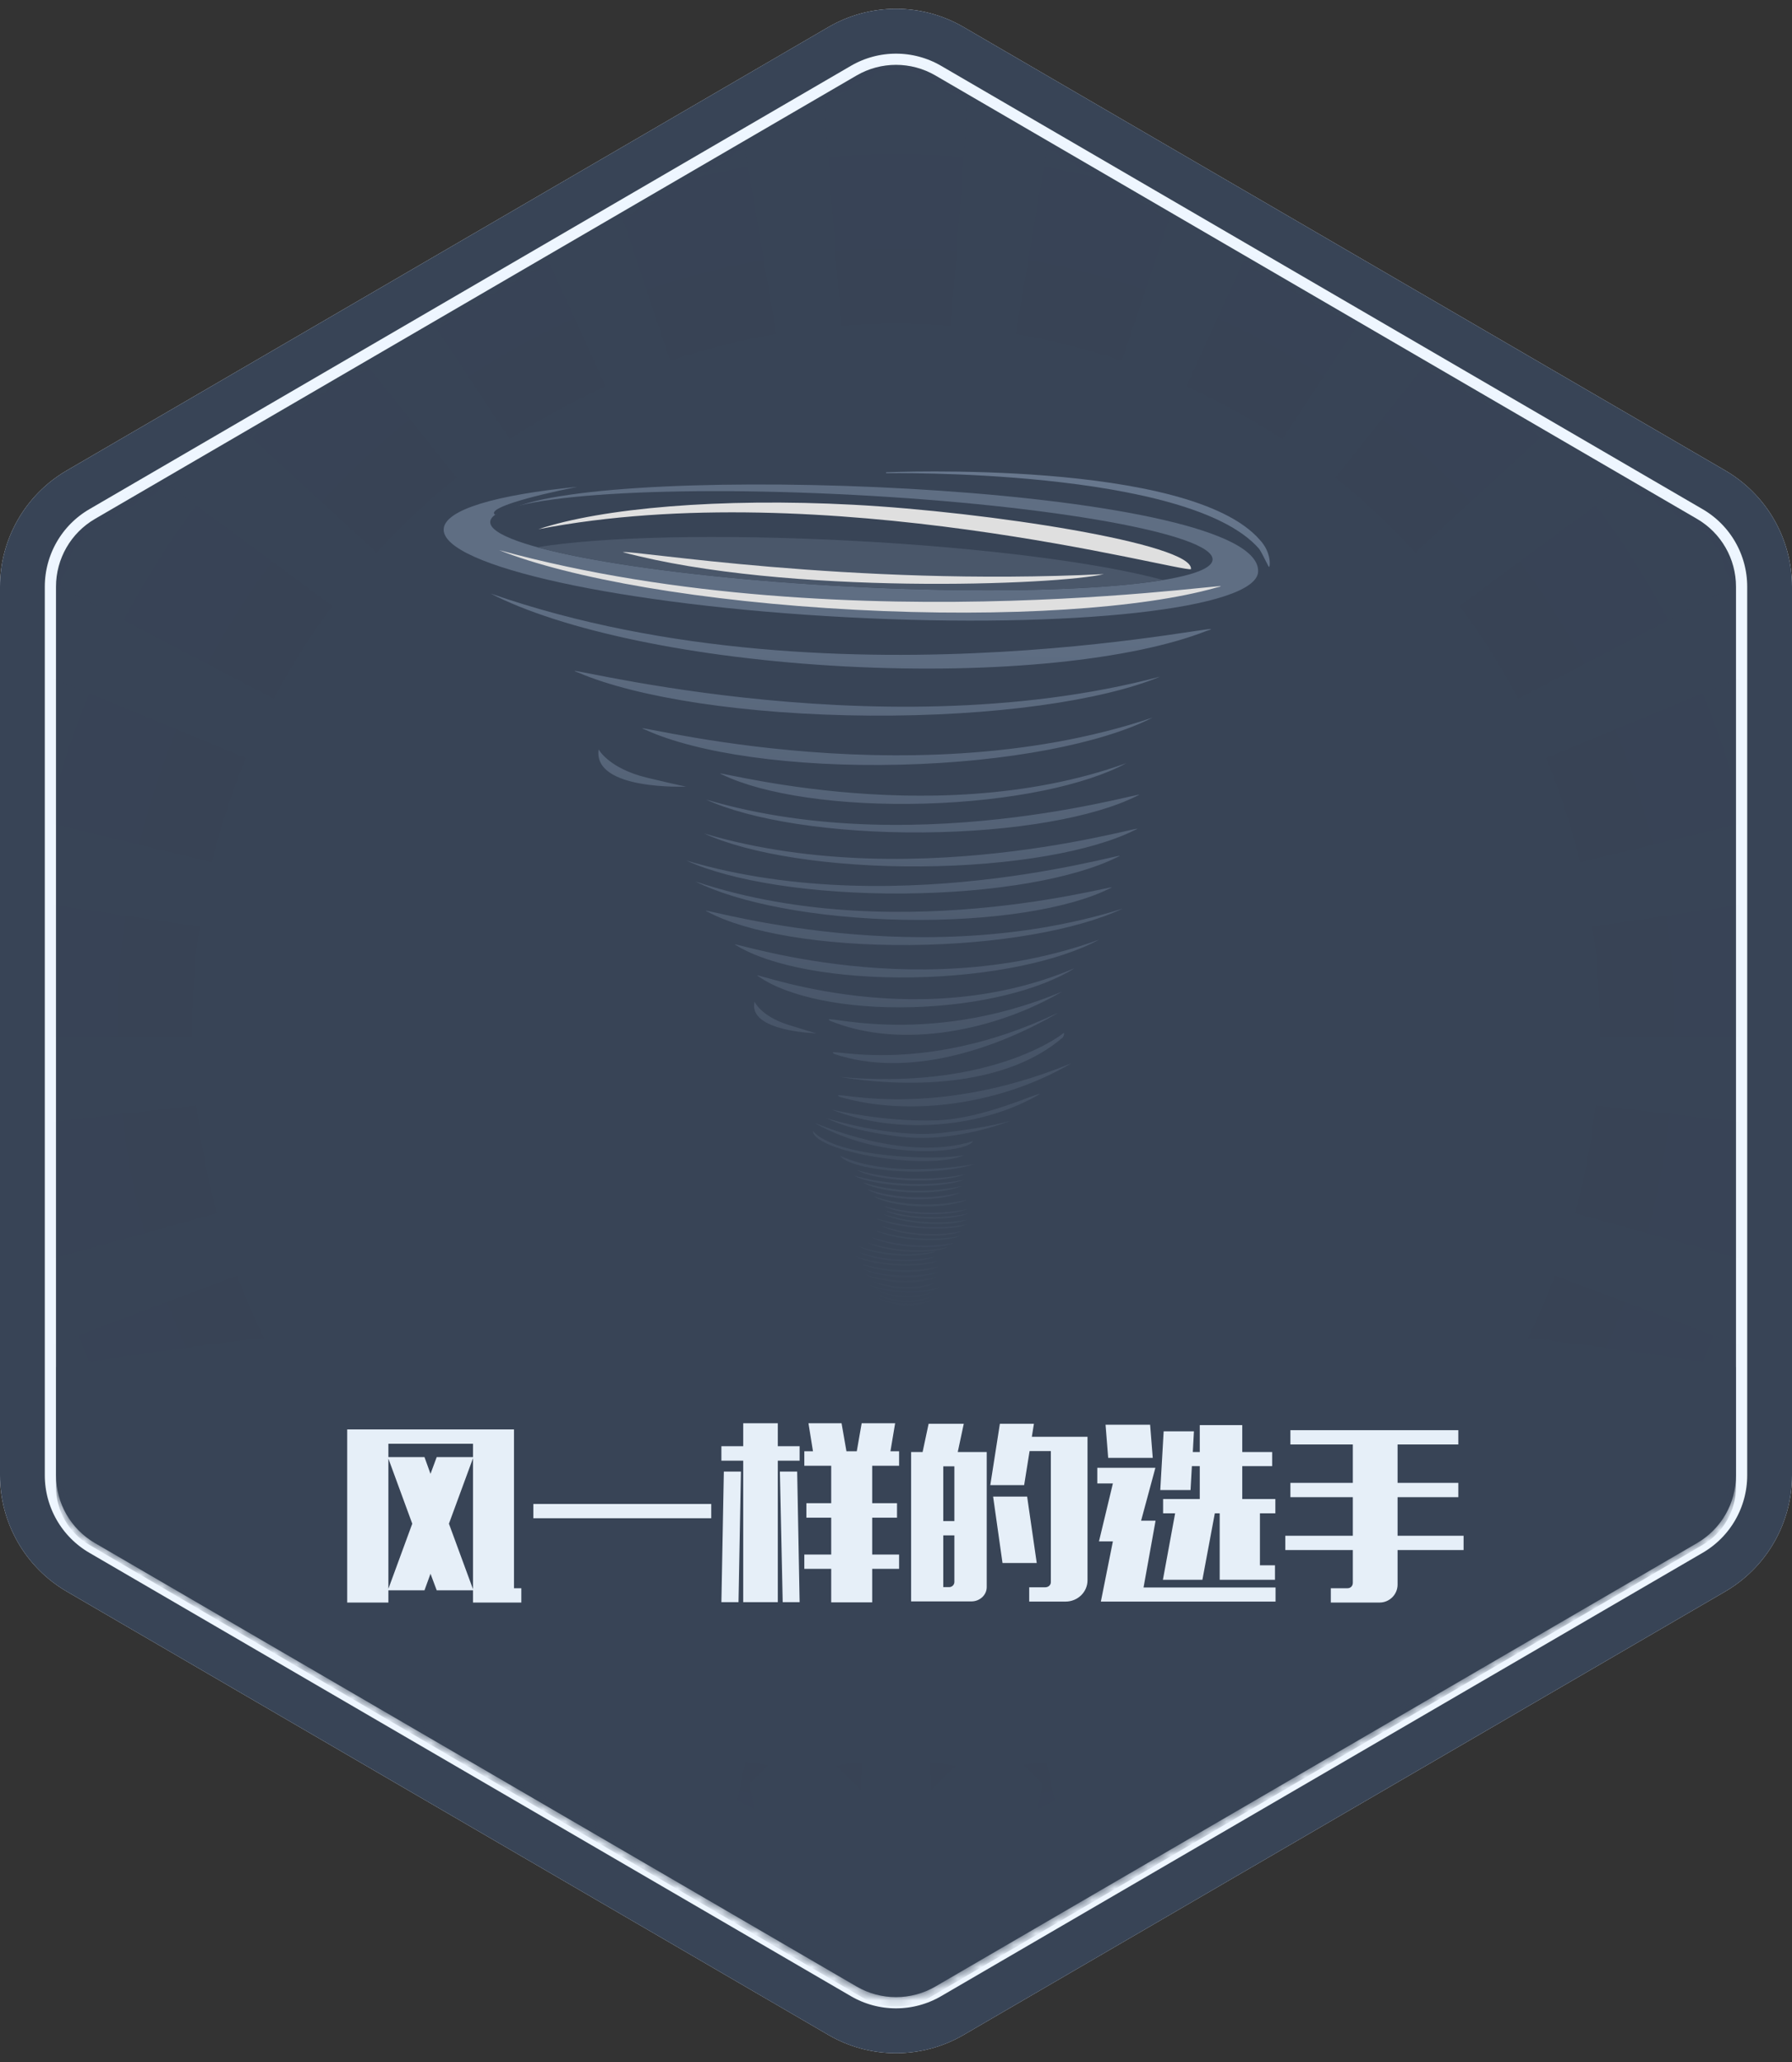 <?xml version="1.0" encoding="UTF-8" standalone="no"?>
<svg width="160px" height="184px" viewBox="0 0 160 184" version="1.1" xmlns="http://www.w3.org/2000/svg" xmlns:xlink="http://www.w3.org/1999/xlink">
    <rect x="0" y="0" width="160" height="184" fill="#333333" stroke="none"/>
    <!-- Generator: Sketch 49 (51002) - http://www.bohemiancoding.com/sketch -->
    <title>徽章</title>
    <desc>Created with Sketch.</desc>
    <defs>
        <path d="M86.035,2.415 L154.035,41.981 C157.728,44.13 160,48.08 160,52.353 L160,131.647 C160,135.92 157.728,139.87 154.035,142.019 L86.035,181.585 C82.304,183.756 77.696,183.756 73.965,181.585 L5.965,142.019 C2.272,139.87 -6.58216811e-15,135.92 -7.10542736e-15,131.647 L-7.10542736e-15,52.353 C-1.93625875e-15,48.08 2.272,44.13 5.965,41.981 L73.965,2.415 C77.696,0.244 82.304,0.244 86.035,2.415 Z" id="path-1"></path>
        <path d="M83.52,6.736 C81.344,5.47 78.656,5.47 76.48,6.736 L8.48,46.303 C6.325,47.556 5,49.86 5,52.353 L5,131.647 C5,134.14 6.325,136.444 8.48,137.697 L76.48,177.264 C78.656,178.53 81.344,178.53 83.52,177.264 L151.52,137.697 C153.675,136.444 155,134.14 155,131.647 L155,52.353 C155,49.86 153.675,47.556 151.52,46.303 L83.52,6.736 Z" id="path-2"></path>
        <radialGradient cx="50%" cy="50%" fx="50%" fy="50%" r="50.013%" gradientTransform="translate(0.5,0.5),scale(0.998,1),rotate(91.296),translate(-0.5,-0.5)" id="radialGradient-4">
            <stop stop-color="#2D403A" stop-opacity="0" offset="0%"></stop>
            <stop stop-color="#2E403D" stop-opacity="0" offset="20.872%"></stop>
            <stop stop-color="#384456" offset="100%"></stop>
        </radialGradient>
        <linearGradient x1="50%" y1="0%" x2="50%" y2="100%" id="linearGradient-5">
            <stop stop-color="#69798F" offset="0%"></stop>
            <stop stop-color="#384456" offset="100%"></stop>
        </linearGradient>
    </defs>
    <g id="勋章" stroke="none" stroke-width="1" fill="none" fill-rule="evenodd">
        <g id="风一样的选手" transform="translate(-108, -286)">
            <g id="contents" transform="translate(10, 53)">
                <g id="徽章" transform="translate(98, 233)">
                    <g id="Mask">
                        <use fill="#EEF6FF" fill-rule="evenodd" xlink:href="#path-1"></use>
                        <path stroke="#384456" stroke-width="4" d="M85.029,4.143 C81.92,2.335 78.08,2.335 74.971,4.143 L6.971,43.71 C3.893,45.5 2,48.792 2,52.353 L2,131.647 C2,135.208 3.893,138.5 6.971,140.29 L74.971,179.857 C78.08,181.665 81.92,181.665 85.029,179.857 L153.029,140.29 C156.107,138.5 158,135.208 158,131.647 L158,52.353 C158,48.792 156.107,45.5 153.029,43.71 L85.029,4.143 Z"></path>
                    </g>
                    <mask id="mask-3" fill="white">
                        <use xlink:href="#path-2"></use>
                    </mask>
                    <use id="Mask" fill="#384456" fill-rule="nonzero" opacity="0.04" xlink:href="#path-2"></use>
                    <path d="M77.199,84.738 L51.284,6.525 L64.805,3.154 L79.59,89.945 L79.706,90.196 L73.032,2.105 L86.968,2.105 L80.294,90.196 L80.41,89.945 L95.195,3.154 L108.716,6.525 L82.801,84.738 L117.181,9.88 L129.369,16.636 L81.004,90.174 L81.433,89.669 L81.085,90.233 L136.079,21.511 L146.271,31.015 L85.7,86.845 L152.077,38.028 L159.462,49.846 L81.487,90.728 L81.284,90.915 L163.001,57.347 L167.307,70.6 L81.466,91.475 L81.74,91.507 L168.852,78.748 L169.825,92.65 L87.431,92.172 L169.25,101.737 L166.591,115.417 L81.706,92.143 L82.319,92.395 L81.675,92.239 L164.028,123.304 L158.138,135.934 L86.324,95.58 L153.262,143.623 L144.305,154.299 L81.328,92.773 L81.088,92.638 L138.265,159.983 L126.991,168.174 L80.611,92.984 L80.666,93.255 L119.719,172.161 L106.798,177.382 L81.792,98.873 L97.978,179.643 L84.147,181.341 L80.05,93.419 L80,94.08 L79.95,93.419 L75.853,181.341 L62.022,179.643 L78.208,98.873 L53.202,177.382 L40.281,172.161 L79.334,93.255 L79.389,92.984 L33.009,168.174 L21.735,159.983 L78.912,92.638 L78.672,92.773 L15.695,154.299 L6.738,143.623 L73.676,95.58 L1.862,135.934 L-4.028,123.304 L78.325,92.239 L77.681,92.395 L78.294,92.143 L-6.591,115.417 L-9.25,101.737 L72.569,92.172 L-9.825,92.65 L-8.852,78.748 L78.26,91.507 L78.534,91.475 L-7.307,70.6 L-3.001,57.347 L78.716,90.915 L78.513,90.728 L0.538,49.846 L7.923,38.028 L74.3,86.845 L13.729,31.015 L23.921,21.511 L78.915,90.233 L78.567,89.669 L78.996,90.174 L30.631,16.636 L42.819,9.88 L77.199,84.738 Z" id="Combined-Shape" fill="url(#radialGradient-4)" opacity="0.1" mask="url(#mask-3)"></path>
                    <path d="M5,122 C29.737,118 54.737,116 80,116 C105.263,116 130.263,118 155,122 L155,132.67 C155,134.801 153.87,136.773 152.03,137.849 L83.03,178.227 C81.159,179.322 78.841,179.322 76.97,178.227 L7.97,137.849 C6.13,136.773 5,134.801 5,132.67 L5,122 Z M65.263,160.351 L67.326,161.435 L66.932,159.139 L68.6,157.512 L66.294,157.177 L65.263,155.088 L64.232,157.177 L61.926,157.512 L63.595,159.139 L63.201,161.435 L65.263,160.351 Z M94.737,160.351 L96.799,161.435 L96.405,159.139 L98.074,157.512 L95.768,157.177 L94.737,155.088 L93.706,157.177 L91.4,157.512 L93.068,159.139 L92.674,161.435 L94.737,160.351 Z M80,162.105 L83.3,163.84 L82.67,160.166 L85.339,157.563 L81.65,157.027 L80,153.684 L78.35,157.027 L74.661,157.563 L77.33,160.166 L76.7,163.84 L80,162.105 Z" id="Combined-Shape" fill="#384456" mask="url(#mask-3)"></path>
                    <g id="wind" mask="url(#mask-3)">
                        <g transform="translate(75, 79) rotate(3) translate(-75, -79) translate(38, 41)">
                            <path d="M46.431,75.07 C47.117,76.159 41.775,76.005 43.071,75.065 C42.499,74.963 40.943,74.499 42.229,73.977 C41.459,73.831 40.974,73.621 40.974,73.386 C40.974,73.226 41.201,73.077 41.588,72.953 C40.881,72.809 40.441,72.607 40.441,72.384 C40.441,72.303 40.497,72.227 40.603,72.155 C40.24,72.036 40.031,71.896 40.031,71.746 C40.031,71.626 40.165,71.513 40.403,71.411 C40.009,71.288 39.779,71.141 39.779,70.985 C39.779,70.847 39.958,70.717 40.271,70.603 C39.97,70.492 39.798,70.365 39.798,70.229 C39.798,70.015 40.221,69.823 40.909,69.68 C40.806,69.606 40.751,69.529 40.751,69.45 C40.751,69.234 41.156,69.036 41.823,68.885 C41.503,68.766 41.323,68.63 41.323,68.485 C41.323,68.284 41.672,68.099 42.257,67.953 C41.747,67.808 41.445,67.631 41.445,67.44 C41.445,67.246 41.756,67.066 42.285,66.919 C42.003,66.801 41.846,66.67 41.846,66.532 C41.846,66.42 41.947,66.314 42.137,66.214 C41.251,66.043 40.701,65.805 40.701,65.539 C40.701,65.436 40.786,65.337 40.939,65.245 C40.406,65.093 40.093,64.907 40.093,64.707 C40.093,64.666 40.106,64.626 40.131,64.587 C39.483,64.408 39.101,64.188 39.101,63.95 C39.101,63.776 39.311,63.609 39.682,63.462 C38.409,63.225 37.616,62.888 37.616,62.514 C37.616,62.347 37.774,62.188 38.06,62.042 C36.145,61.75 34.911,61.29 34.911,60.774 C34.911,60.585 35.075,60.404 35.378,60.236 C35.003,60.052 34.797,59.85 34.797,59.639 C34.797,59.324 35.256,59.03 36.05,58.782 C35.945,58.673 35.89,58.56 35.89,58.445 C35.89,58.087 36.414,57.755 37.318,57.474 C37.206,57.36 37.147,57.242 37.147,57.12 C37.147,56.738 37.731,56.382 38.732,56.087 C37.916,55.787 37.452,55.444 37.452,55.078 C37.452,54.805 37.713,54.543 38.185,54.304 C37.21,53.963 36.651,53.57 36.651,53.15 C36.651,52.802 37.033,52.473 37.716,52.177 C36.467,51.806 35.737,51.361 35.737,50.88 C35.737,50.689 35.853,50.504 36.069,50.327 C33.567,49.859 32.004,49.195 32.004,48.459 C32.004,48.328 32.054,48.2 32.147,48.075 C30.472,47.607 29.489,47.035 29.489,46.417 C29.489,46.276 29.54,46.14 29.637,46.005 C27.813,45.476 26.744,44.837 26.744,44.147 C26.744,43.933 26.849,43.723 27.047,43.52 C25.308,42.954 24.306,42.288 24.306,41.575 C24.306,41.39 24.375,41.207 24.505,41.03 C23.081,40.48 22.277,39.857 22.277,39.197 C22.277,38.817 22.542,38.449 23.041,38.101 C22.129,37.644 21.627,37.146 21.627,36.625 C21.627,35.864 22.697,35.152 24.554,34.546 C24.088,34.209 23.839,33.853 23.839,33.485 C23.839,33.079 24.143,32.687 24.711,32.317 C24.138,31.934 23.829,31.53 23.829,31.11 C23.829,30.606 24.273,30.123 25.085,29.675 C24.48,29.38 24.038,29.067 23.782,28.744 C20.554,27.94 18.625,26.922 18.625,25.814 C18.625,25.729 18.636,25.644 18.66,25.559 C16.789,24.869 15.727,24.08 15.727,23.243 C15.727,23.027 15.798,22.816 15.933,22.608 C12.819,21.744 10.951,20.691 10.855,19.553 C8.71,18.732 7.497,17.8 7.497,16.813 C7.497,16.646 7.533,16.482 7.6,16.32 C3.974,15.25 1.857,13.963 1.857,12.576 C1.857,12.109 2.099,11.653 2.556,11.212 C1.585,10.747 1.062,10.254 1.062,9.743 C1.062,6.933 16.826,4.655 36.272,4.655 C55.718,4.655 71.482,6.933 71.482,9.743 C71.482,10.389 70.647,11.006 69.127,11.574 C69.373,11.901 69.501,12.236 69.501,12.576 C69.501,13.551 68.451,14.479 66.565,15.316 C67.189,15.794 67.521,16.295 67.521,16.812 C67.521,17.607 66.734,18.365 65.311,19.059 C65.36,19.19 65.386,19.324 65.386,19.46 C65.386,20.173 64.691,20.853 63.429,21.476 C64.495,22.024 65.082,22.619 65.082,23.242 C65.082,23.575 64.912,23.902 64.592,24.216 C65.501,24.715 65.995,25.252 65.995,25.813 C65.995,26.198 65.761,26.571 65.323,26.928 C65.847,27.295 66.126,27.682 66.126,28.082 C66.126,28.587 65.682,29.07 64.869,29.517 C65.875,30.009 66.432,30.545 66.432,31.109 C66.432,31.805 65.583,32.463 64.081,33.042 C64.162,33.187 64.205,33.335 64.205,33.485 C64.205,34.246 63.135,34.958 61.277,35.565 C61.744,35.902 61.994,36.257 61.994,36.625 C61.994,37.005 61.727,37.373 61.23,37.721 C62.141,38.178 62.641,38.676 62.641,39.196 C62.641,39.688 62.194,40.159 61.378,40.594 C61.803,40.907 62.031,41.235 62.031,41.574 C62.031,42.256 61.116,42.894 59.518,43.444 C59.765,43.671 59.898,43.906 59.898,44.147 C59.898,44.711 59.184,45.241 57.925,45.705 C58.219,45.933 58.373,46.171 58.373,46.416 C58.373,46.837 57.917,47.238 57.094,47.599 C57.577,47.867 57.841,48.156 57.841,48.459 C57.841,48.811 57.483,49.146 56.837,49.452 C58.373,49.847 59.289,50.343 59.289,50.879 C59.289,51.227 58.908,51.556 58.224,51.851 C59.473,52.223 60.203,52.669 60.203,53.15 C60.203,53.615 59.517,54.049 58.334,54.413 C58.681,54.623 58.869,54.846 58.869,55.078 C58.869,55.69 57.569,56.24 55.488,56.629 C55.704,56.785 55.821,56.951 55.821,57.12 C55.821,57.537 55.131,57.92 53.965,58.23 C54.008,58.3 54.03,58.372 54.03,58.445 C54.03,58.992 52.8,59.481 50.859,59.812 C50.79,59.939 50.647,60.061 50.439,60.176 C50.813,60.36 51.021,60.562 51.021,60.774 C51.021,61.132 50.427,61.462 49.428,61.728 C50.259,61.947 50.752,62.218 50.752,62.514 C50.752,62.833 50.172,63.126 49.209,63.353 C49.777,63.525 50.106,63.731 50.106,63.95 C50.106,64.137 49.87,64.313 49.454,64.467 C49.556,64.543 49.611,64.624 49.611,64.708 C49.611,64.81 49.527,64.91 49.373,65.002 C49.907,65.154 50.22,65.34 50.22,65.54 C50.22,65.683 50.058,65.821 49.769,65.942 C50.465,66.099 50.888,66.306 50.888,66.532 C50.888,66.726 50.576,66.907 50.047,67.053 C50.329,67.171 50.486,67.301 50.486,67.44 C50.486,67.672 50.043,67.883 49.314,68.043 C49.707,68.173 49.935,68.324 49.935,68.486 C49.935,68.702 49.529,68.899 48.861,69.049 C49.181,69.17 49.363,69.305 49.363,69.45 C49.363,69.719 48.737,69.958 47.76,70.115 C47.786,70.153 47.801,70.19 47.801,70.229 C47.801,70.367 47.623,70.498 47.309,70.611 C47.611,70.722 47.783,70.85 47.783,70.985 C47.783,71.105 47.647,71.219 47.41,71.321 C47.805,71.443 48.033,71.59 48.033,71.747 C48.033,71.859 47.915,71.966 47.702,72.063 C47.909,72.161 48.025,72.27 48.025,72.384 C48.025,72.545 47.798,72.694 47.411,72.818 C48.118,72.962 48.557,73.163 48.557,73.387 C48.557,73.622 48.074,73.832 47.303,73.977 C48.607,74.505 46.996,74.972 46.431,75.07" id="Fill-1" fill="#384456"></path>
                            <path d="M72.815,8.108 C72.815,11.407 56.516,14.081 36.408,14.081 C16.301,14.081 0,11.407 0,8.108 C0,6.371 4.518,4.809 11.732,3.716 C7.365,4.829 3.718,6.082 4.518,6.59 C4.518,6.59 4.862,6.36 6.832,5.594 C18.226,1.16 72.815,0.59 72.815,8.108" id="Fill-4" fill="#5F6E83"></path>
                            <path d="M36.408,3.146 C54.242,3.146 68.7,4.98 68.7,7.241 C68.7,9.501 54.242,11.334 36.408,11.334 C18.573,11.334 4.116,9.501 4.116,7.241 C4.116,4.98 18.573,3.146 36.408,3.146" id="Fill-6" fill="#384456"></path>
                            <path d="M64.378,9.287 C58.794,10.511 48.361,11.334 36.407,11.334 C24.456,11.334 14.02,10.511 8.437,9.287 C14.02,8.064 24.456,7.241 36.407,7.241 C48.361,7.241 58.794,8.064 64.378,9.287" id="Fill-8" fill="#4A576A"></path>
                            <path d="M69.126,9.722 C73.955,8.363 37.061,16.743 5.043,9.722 C11.439,11.905 23.392,13.375 37.084,13.375 C50.776,13.375 62.73,11.905 69.126,9.722 M66.816,8.186 C65.916,8.538 33.588,1.415 8.437,7.679 C14.02,5.495 24.456,4.025 36.408,4.025 C48.361,4.025 66.946,5.907 66.816,8.186" id="Fill-10" fill="#DFDFDF"></path>
                            <path d="M39.177,0.98 C39.257,0.974 66.179,-1.637 72.825,5.262 C73.926,6.309 73.873,7.653 73.765,7.625 C73.695,7.607 73.148,6.503 72.796,6.055 C66.181,-0.814 39.265,1.051 39.187,1.057 L39.177,0.98 Z M14.845,27.019 C14.845,27.019 15.835,28.672 19.303,29.314 C22.77,29.954 22.847,29.921 22.847,29.921 C22.847,29.921 14.501,30.731 14.845,27.019 Z M12.688,20.273 C8.699,19.096 39.053,26.104 64.565,17.91 C59.514,20.328 49.922,22.235 38.839,22.74 C27.754,23.246 17.993,22.219 12.688,20.273 Z M18.96,25.062 C15.46,23.969 42.055,30.328 64.088,21.593 C59.743,24.117 51.433,26.23 41.792,26.97 C32.15,27.712 23.624,26.894 18.96,25.062 Z M26.047,28.708 C23.261,27.785 44.421,33.156 61.953,25.78 C58.497,27.911 51.885,29.695 44.213,30.321 C36.54,30.947 29.758,30.256 26.047,28.708 Z M63.005,28.675 C65.773,27.361 44.455,35.729 24.653,30.982 C28.679,32.587 35.967,33.391 44.161,32.899 C52.355,32.406 59.375,30.742 63.005,28.675 Z M63.005,31.712 C65.773,30.398 44.455,38.765 24.653,34.018 C28.679,35.623 35.967,36.427 44.161,35.937 C52.355,35.443 59.375,33.778 63.005,31.712 Z M61.557,34.21 C64.324,32.895 43.006,41.263 23.205,36.516 C27.233,38.12 34.519,38.926 42.715,38.432 C50.907,37.94 57.929,36.275 61.557,34.21 Z M60.996,37.056 C63.658,35.815 43.146,43.613 24.093,38.334 C27.969,40.046 34.98,41.046 42.865,40.774 C50.747,40.501 57.503,39.024 60.996,37.056 Z M25.394,41.007 C22.732,40.02 43.244,45.858 62.297,38.762 C58.421,40.844 51.41,42.514 43.525,42.994 C35.642,43.474 28.886,42.641 25.394,41.007 Z M28.105,43.874 C25.777,42.887 43.706,48.726 60.357,41.629 C56.971,43.712 50.842,45.382 43.952,45.862 C37.06,46.341 31.157,45.509 28.105,43.874 Z M30.217,46.532 C28.191,45.546 43.805,51.384 58.309,44.288 C55.359,46.37 50.023,48.039 44.02,48.52 C38.017,48.998 32.875,48.167 30.217,46.532 Z M36.761,50.124 C35.313,49.334 45.061,52.318 57.294,46.437 C51.669,50.146 43.331,52.409 36.761,50.124 Z M37.293,53.059 C35.845,52.269 44.757,55.018 57.064,48.326 C51.441,52.036 43.751,54.874 37.293,53.059 Z M57.577,50.511 C57.694,50.321 57.723,50.025 57.587,50.151 C56.924,50.767 50.675,55.557 37.879,55.081 C44.842,55.823 52.993,54.927 57.577,50.511 Z M37.958,56.854 C36.491,56.072 45.586,58.879 58.461,52.777 C52.443,56.759 44.327,58.348 37.958,56.854 Z M37.313,58.026 C37.313,58.026 42.029,58.918 46.741,58.49 C50.889,58.113 55.286,55.676 55.821,55.649 C51.038,58.832 43.502,60.114 37.313,58.026 Z M36.849,58.81 C36.849,58.81 42.755,60.346 47.251,59.586 C51.748,58.827 53.33,58.169 53.33,58.169 C53.33,58.169 48.565,60.423 43.689,60.126 C38.813,59.829 37.119,58.865 36.849,58.81 Z M35.861,59.303 C36.124,59.323 43.992,62.433 50.057,60.175 C49.64,61.213 42.179,62.466 35.861,59.303 Z M35.723,60.02 C37.973,62.33 47.032,62.071 49.338,61.462 C46.103,63.086 35.931,61.844 35.723,60.02 Z M38.283,62.106 C41.739,63.489 46.719,63.006 50.314,62.222 C46.17,63.711 39.287,63.355 38.283,62.106 Z M42.995,75.26 C44.842,75.942 46.319,75.185 46.324,75.183 C45.809,75.681 43.953,75.878 42.995,75.26 Z M42.288,74.573 C45.013,75.534 47.195,74.467 47.201,74.465 C46.441,75.165 43.699,75.445 42.288,74.573 Z M42.221,74.269 C44.946,75.231 47.127,74.164 47.133,74.16 C46.375,74.862 43.633,75.142 42.221,74.269 Z M41.413,73.46 C44.95,74.421 47.782,73.354 47.789,73.351 C46.803,74.052 43.245,74.332 41.413,73.46 Z M41.772,73.102 C44.819,74.064 47.259,72.997 47.266,72.994 C46.416,73.695 43.35,73.974 41.772,73.102 Z M41.031,72.544 C44.598,73.505 47.453,72.438 47.461,72.434 C46.467,73.137 42.878,73.415 41.031,72.544 Z M40.859,72.093 C44.555,73.053 47.514,71.987 47.522,71.984 C46.491,72.685 42.774,72.964 40.859,72.093 Z M42.221,73.881 C44.946,74.843 47.127,73.776 47.133,73.773 C46.375,74.474 43.633,74.754 42.221,73.881 Z M40.605,71.614 C44.473,72.576 47.571,71.509 47.58,71.505 C46.501,72.208 42.609,72.487 40.605,71.614 Z M40.066,70.995 C44.139,72.033 47.401,71.027 47.409,71.025 C46.273,71.704 42.175,71.907 40.066,70.995 Z M40.368,70.097 C44.231,71.135 47.323,70.13 47.332,70.127 C46.254,70.807 42.369,71.009 40.368,70.097 Z M41.131,69.712 C45.097,70.75 48.272,69.745 48.281,69.741 C47.175,70.421 43.184,70.625 41.131,69.712 Z M40.399,70.606 C44.183,71.644 47.211,70.639 47.219,70.636 C46.165,71.316 42.358,71.519 40.399,70.606 Z M41.469,69.224 C45.546,70.301 48.808,69.329 48.818,69.327 C47.681,69.994 43.58,70.156 41.469,69.224 Z M41.745,68.585 C45.945,69.664 49.308,68.691 49.318,68.689 C48.146,69.357 43.92,69.518 41.745,68.585 Z M42.302,68.155 C46.249,69.235 49.409,68.262 49.418,68.259 C48.317,68.927 44.346,69.089 42.302,68.155 Z M41.785,67.525 C46.27,68.604 49.861,67.631 49.871,67.629 C48.62,68.297 44.108,68.459 41.785,67.525 Z M42.393,67.095 C46.545,68.174 49.871,67.2 49.879,67.198 C48.721,67.867 44.544,68.028 42.393,67.095 Z M49.997,66.644 C45.845,67.724 42.521,66.75 42.511,66.748 C43.669,67.417 47.847,67.578 49.997,66.644 Z M49.879,66.259 C45.727,67.337 42.403,66.364 42.393,66.362 C43.552,67.031 47.729,67.192 49.879,66.259 Z M49.785,65.433 C45.179,66.765 41.492,65.563 41.481,65.56 C42.765,66.386 47.4,66.585 49.785,65.433 Z M49.159,64.827 C44.553,66.159 40.865,64.959 40.856,64.955 C42.14,65.781 46.773,65.979 49.159,64.827 Z M49.255,64.236 C44.363,65.568 40.448,64.368 40.437,64.364 C41.8,65.19 46.722,65.389 49.255,64.236 Z M49.454,63.663 C43.981,64.993 39.6,63.793 39.587,63.789 C41.114,64.615 46.619,64.814 49.454,63.663 Z M49.513,63.17 C44.157,64.502 39.873,63.3 39.861,63.297 C41.353,64.123 46.74,64.322 49.513,63.17 Z M29.924,48.767 C29.924,48.767 30.545,50.03 33.048,50.674 C35.55,51.319 35.608,51.298 35.608,51.298 C35.608,51.298 29.435,51.473 29.924,48.767 Z M68.461,13.633 C73.281,11.836 36.451,22.928 4.49,13.633 C10.875,16.525 22.807,18.47 36.475,18.47 C50.142,18.47 62.077,16.525 68.461,13.633 Z" id="Fill-12" fill="url(#linearGradient-5)"></path>
                            <path d="M16.079,9.328 C16.758,9.063 36.408,11.334 59.069,9.036 C55.113,10.219 30.854,12.46 16.079,9.328" id="Fill-15" fill="#DFDFDF"></path>
                            <path d="M67.918,46.69 C67.918,46.69 67.618,48.041 65.33,49.146 C63.042,50.252 62.982,50.242 62.982,50.242 C62.982,50.242 69.052,49.239 67.918,46.69 M57.748,58.659 C57.748,58.659 57.389,59.606 55.626,60.213 C53.864,60.82 53.822,60.808 53.822,60.808 C53.822,60.808 58.295,60.587 57.748,58.659 M57.146,67.182 C57.146,67.182 56.747,67.91 55.247,68.201 C53.748,68.493 53.715,68.478 53.715,68.478 C53.715,68.478 57.37,68.809 57.146,67.182 M37.138,74.245 C38.645,75.341 38.69,75.341 38.69,75.341 C38.69,75.341 34.476,73.823 35.564,72.138 C35.564,72.138 35.63,73.149 37.138,74.245 Z M28.112,63.332 C29.576,63.67 29.609,63.657 29.609,63.657 C29.609,63.657 26.003,63.857 26.279,62.264 C26.279,62.264 26.647,62.994 28.112,63.332 Z M32.503,73.447 C33.601,74.244 33.633,74.245 33.633,74.245 C33.633,74.245 30.566,73.139 31.357,71.913 C31.357,71.913 31.405,72.649 32.503,73.447 Z M53.485,70.956 C53.485,70.956 53.179,71.492 52.059,71.689 C50.94,71.887 50.916,71.876 50.916,71.876 C50.916,71.876 53.631,72.169 53.485,70.956 M67.918,32.936 C67.918,32.936 67.618,34.288 65.33,35.392 C63.042,36.498 62.982,36.489 62.982,36.489 C62.982,36.489 69.052,35.485 67.918,32.936 M71.952,15.659 C71.952,15.659 71.765,17.523 68.852,19.309 C65.941,21.095 65.854,21.091 65.854,21.091 C65.854,21.091 73.898,18.96 71.952,15.659" id="Fill-17" fill="#384456"></path>
                        </g>
                    </g>
                    <path d="M34.677,130.022 L37.9,130.022 L38.438,131.516 L38.992,130.022 L42.232,130.022 L42.232,128.83 L34.677,128.83 L34.677,130.022 Z M36.809,135.965 L34.677,130.156 L34.677,141.774 L36.809,135.965 Z M40.083,135.965 L42.232,141.808 L42.232,130.123 L40.083,135.965 Z M34.677,143 L31,143 L31,127.554 L45.892,127.554 L45.892,141.724 L46.547,141.724 L46.547,143 L42.232,143 L42.232,141.909 L38.992,141.909 L38.438,140.431 L37.9,141.909 L34.677,141.909 L34.677,143 Z M47.621,135.478 L47.621,134.203 L63.504,134.203 L63.504,135.478 L47.621,135.478 Z M65.938,142.966 L64.41,142.966 L64.629,131.315 L66.156,131.315 L65.938,142.966 Z M69.632,131.315 L71.176,131.315 L71.395,142.966 L69.884,142.966 L69.632,131.315 Z M64.41,130.341 L64.41,129.048 L66.358,129.048 L66.358,127 L69.447,127 L69.447,129.048 L71.395,129.048 L71.395,130.341 L69.447,130.341 L69.447,142.966 L66.358,142.966 L66.358,130.341 L64.41,130.341 Z M71.814,130.794 L71.814,129.502 L72.587,129.502 L72.184,127 L75.139,127 L75.575,129.502 L76.498,129.502 L76.935,127 L79.923,127 L79.504,129.502 L80.276,129.502 L80.276,130.794 L77.875,130.794 L77.875,134.135 L80.091,134.135 L80.091,135.428 L77.875,135.428 L77.875,138.719 L80.276,138.719 L80.276,139.995 L77.875,139.995 L77.875,142.983 L74.215,142.983 L74.215,139.995 L71.814,139.995 L71.814,138.719 L74.215,138.719 L74.215,135.428 L71.999,135.428 L71.999,134.135 L74.215,134.135 L74.215,130.794 L71.814,130.794 Z M85.212,141.17 L85.212,137.006 L84.221,137.006 L84.221,141.623 L84.759,141.623 C84.994,141.623 85.212,141.422 85.212,141.17 Z M84.221,130.845 L84.221,135.73 L85.212,135.73 L85.212,130.845 L84.221,130.845 Z M88.671,133.548 L91.709,133.548 L92.566,139.474 L89.51,139.474 L88.671,133.548 Z M89.275,127.05 L92.314,127.05 L92.129,128.209 L97.099,128.209 L97.099,141.019 C97.099,142.06 96.226,142.916 95.134,142.916 L91.894,142.916 L91.894,141.64 L93.321,141.64 C93.607,141.64 93.825,141.439 93.825,141.187 L93.825,129.485 L91.928,129.485 L91.441,132.524 L88.419,132.524 L89.275,127.05 Z M81.35,142.899 L81.35,129.569 L82.375,129.569 L82.912,127.05 L86.051,127.05 L85.514,129.569 L88.1,129.569 L88.1,141.623 C88.1,142.345 87.462,142.899 86.74,142.899 L81.35,142.899 Z M98.71,127.134 L102.689,127.134 L102.924,130.089 L98.945,130.089 L98.71,127.134 Z M97.972,132.373 L97.972,130.979 L103.159,130.979 L101.884,135.697 L103.176,135.697 L102.102,141.657 L113.888,141.657 L113.888,142.916 L98.291,142.916 L99.365,137.544 L98.123,137.544 L99.365,132.373 L97.972,132.373 Z M107.122,127.168 L110.916,127.168 L110.916,129.569 L113.586,129.569 L113.586,130.828 L110.916,130.828 L110.916,133.766 L113.871,133.766 L113.871,135.042 L112.494,135.042 L112.494,139.676 L113.837,139.676 L113.837,140.969 L108.901,140.969 L108.901,135.042 L108.465,135.042 L107.357,140.969 L103.831,140.969 L104.922,135.042 L103.848,135.042 L103.848,133.766 L107.122,133.766 L107.122,130.828 L106.417,130.828 L106.299,132.96 L103.596,132.96 L103.898,127.722 L106.601,127.722 L106.501,129.569 L107.122,129.569 L107.122,127.168 Z M115.214,128.897 L115.214,127.621 L130.207,127.621 L130.207,128.897 L124.784,128.897 L124.784,132.322 L130.207,132.322 L130.207,133.598 L124.784,133.598 L124.784,137.04 L130.677,137.04 L130.677,138.316 L124.784,138.316 L124.784,141.405 C124.784,142.278 124.062,143 123.189,143 L118.824,143 L118.824,141.724 L120.318,141.724 C120.587,141.724 120.788,141.523 120.788,141.237 L120.788,138.316 L114.761,138.316 L114.761,137.04 L120.788,137.04 L120.788,133.598 L115.214,133.598 L115.214,132.322 L120.788,132.322 L120.788,128.897 L115.214,128.897 Z" id="风一样的选手" fill="#E6EFF8" mask="url(#mask-3)"></path>
                </g>
            </g>
        </g>
    </g>
</svg>